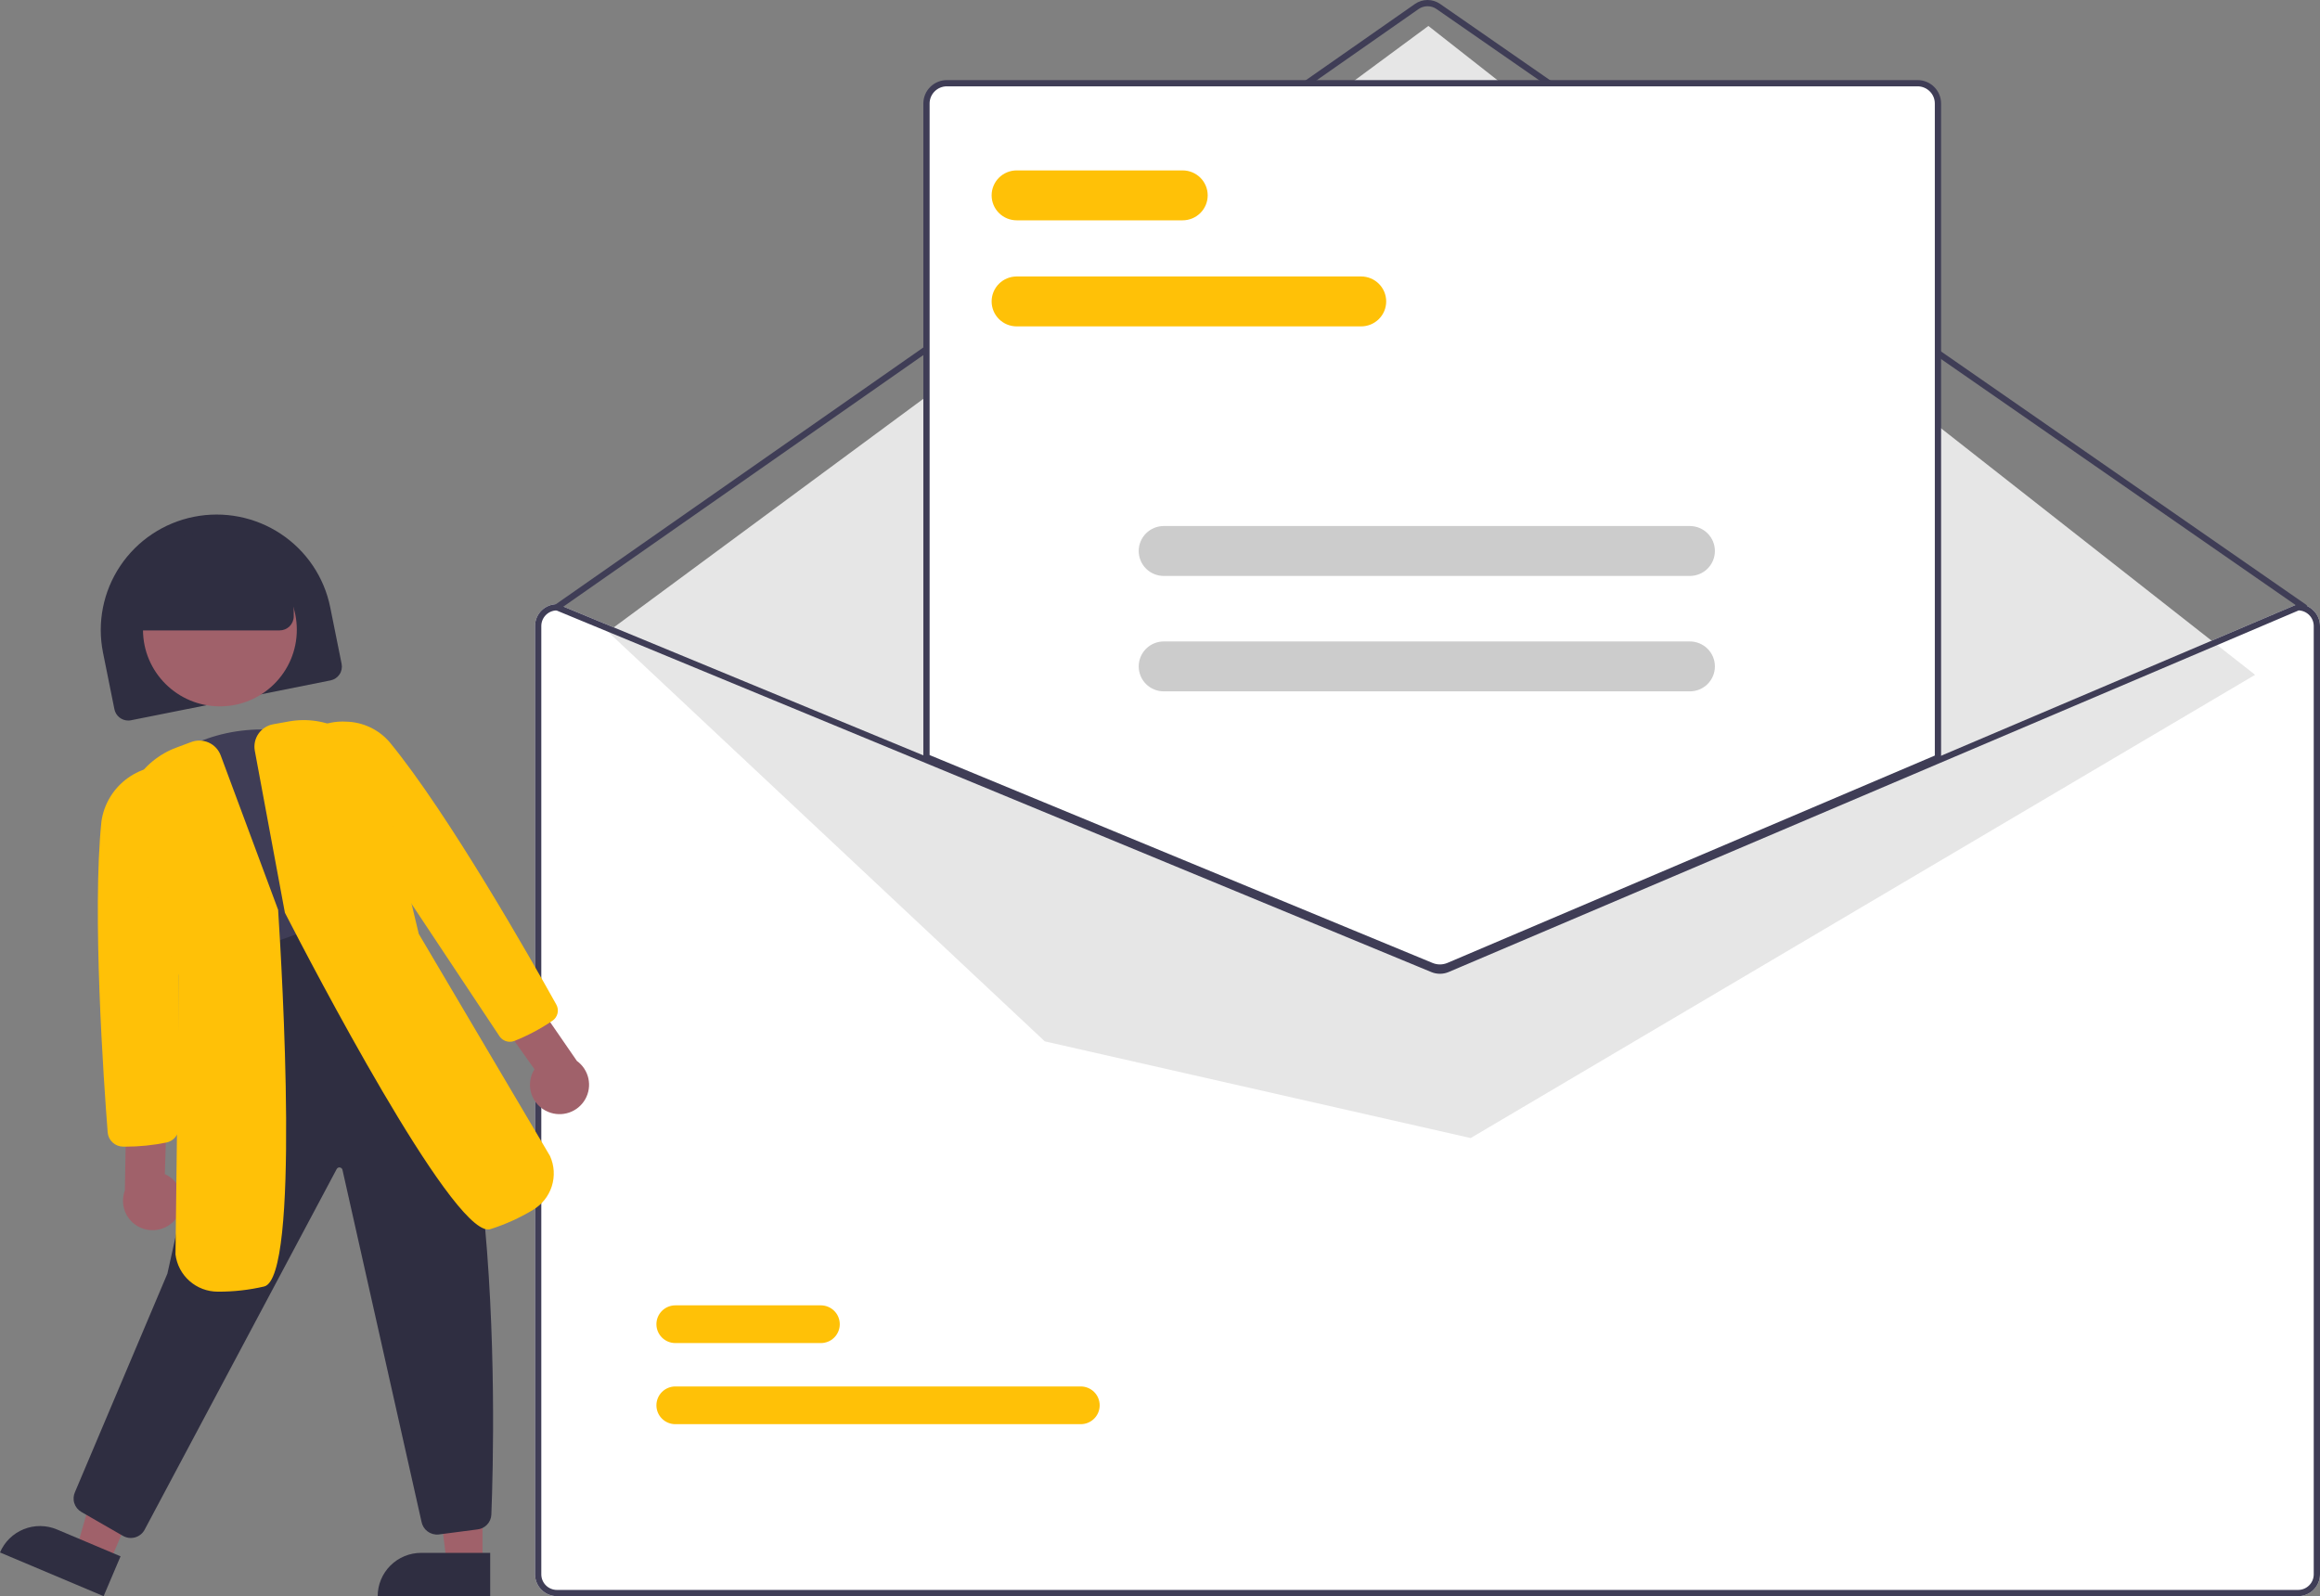 <svg width="327" height="225" viewBox="0 0 327 225" fill="none" xmlns="http://www.w3.org/2000/svg">
<rect x="0" y="0" width="327" height="225" fill="#808080" stroke="none"/>
<g clip-path="url(#clip0)">
<path d="M323.91 85.165H323.822L273.151 106.721L203.824 136.214C203.553 136.327 203.262 136.386 202.968 136.388C202.674 136.389 202.383 136.333 202.111 136.222L130.585 106.659L78.67 85.2L78.591 85.165H78.502C77.683 85.166 76.898 85.49 76.319 86.068C75.74 86.645 75.414 87.427 75.413 88.243V221.922C75.414 222.738 75.74 223.52 76.319 224.097C76.898 224.674 77.683 224.999 78.502 225H323.91C324.729 224.999 325.515 224.674 326.094 224.097C326.673 223.52 326.999 222.738 327 221.922V88.243C326.999 87.427 326.673 86.645 326.094 86.068C325.515 85.49 324.729 85.166 323.91 85.165V85.165Z" fill="white"/>
<path d="M324.793 86.044C324.703 86.045 324.615 86.017 324.541 85.966L202.473 1.272C202.101 1.015 201.66 0.878 201.208 0.879C200.756 0.88 200.315 1.018 199.945 1.276L78.756 85.965C78.709 85.998 78.655 86.022 78.598 86.034C78.542 86.047 78.483 86.048 78.426 86.038C78.369 86.028 78.314 86.007 78.266 85.976C78.217 85.945 78.174 85.905 78.141 85.857C78.108 85.81 78.084 85.757 78.072 85.7C78.059 85.644 78.058 85.586 78.068 85.529C78.078 85.472 78.099 85.418 78.13 85.369C78.161 85.32 78.201 85.278 78.249 85.245L199.438 0.556C199.956 0.195 200.574 0.001 201.207 4.172e-06C201.839 -0.001 202.457 0.191 202.977 0.55L325.045 85.244C325.122 85.297 325.18 85.374 325.211 85.463C325.241 85.551 325.242 85.647 325.214 85.737C325.186 85.826 325.13 85.904 325.054 85.959C324.978 86.015 324.887 86.045 324.793 86.044L324.793 86.044Z" fill="#3F3D56"/>
<path d="M85.681 89.047L201.328 3.658L317.853 95.123L207.287 160.423L147.259 146.791L85.681 89.047Z" fill="#E6E6E6"/>
<path d="M152.326 200.756H95.193C94.843 200.756 94.495 200.688 94.171 200.555C93.847 200.421 93.552 200.225 93.304 199.978C93.055 199.731 92.859 199.438 92.724 199.115C92.59 198.792 92.521 198.446 92.521 198.097C92.521 197.747 92.59 197.401 92.724 197.078C92.859 196.755 93.055 196.462 93.304 196.215C93.552 195.968 93.847 195.772 94.171 195.639C94.495 195.505 94.843 195.437 95.193 195.438H152.326C152.677 195.437 153.024 195.505 153.348 195.639C153.673 195.772 153.967 195.968 154.215 196.215C154.464 196.462 154.661 196.755 154.795 197.078C154.929 197.401 154.998 197.747 154.998 198.097C154.998 198.446 154.929 198.792 154.795 199.115C154.661 199.438 154.464 199.731 154.215 199.978C153.967 200.225 153.673 200.421 153.348 200.555C153.024 200.688 152.677 200.756 152.326 200.756V200.756Z" fill="#FFC107"/>
<path d="M115.691 189.323H95.193C94.843 189.323 94.495 189.255 94.171 189.121C93.847 188.988 93.552 188.792 93.304 188.545C93.055 188.298 92.859 188.005 92.724 187.682C92.59 187.359 92.521 187.013 92.521 186.664C92.521 186.314 92.59 185.968 92.724 185.645C92.859 185.322 93.055 185.029 93.304 184.782C93.552 184.535 93.847 184.339 94.171 184.206C94.495 184.072 94.843 184.004 95.193 184.004H115.691C116.042 184.004 116.39 184.072 116.714 184.206C117.038 184.339 117.333 184.535 117.581 184.782C117.829 185.029 118.026 185.322 118.16 185.645C118.295 185.968 118.364 186.314 118.364 186.664C118.364 187.013 118.295 187.359 118.16 187.682C118.026 188.005 117.829 188.298 117.581 188.545C117.333 188.792 117.038 188.988 116.714 189.121C116.39 189.255 116.042 189.323 115.691 189.323Z" fill="#FFC107"/>
<path d="M202.954 136.607C202.52 136.607 202.09 136.523 201.688 136.36L130.365 106.876V14.588C130.366 13.772 130.692 12.989 131.271 12.412C131.85 11.835 132.636 11.511 133.455 11.51H270.283C271.102 11.511 271.887 11.835 272.466 12.412C273.046 12.989 273.371 13.772 273.372 14.588V106.941L273.238 106.998L204.259 136.345C203.846 136.518 203.403 136.607 202.954 136.607V136.607Z" fill="white"/>
<path d="M202.954 136.827C202.491 136.827 202.033 136.738 201.604 136.564L130.144 107.023V14.588C130.145 13.714 130.494 12.875 131.115 12.257C131.736 11.639 132.577 11.291 133.455 11.29H270.283C271.16 11.291 272.002 11.639 272.622 12.257C273.243 12.875 273.592 13.714 273.593 14.588V107.086L204.346 136.548C203.905 136.732 203.432 136.827 202.954 136.827V136.827ZM131.027 106.436L201.941 135.75C202.602 136.018 203.343 136.013 204.001 135.738L272.71 106.505V14.588C272.71 13.947 272.454 13.332 271.998 12.879C271.543 12.425 270.926 12.17 270.283 12.169H133.455C132.811 12.17 132.194 12.425 131.739 12.879C131.284 13.332 131.028 13.947 131.027 14.588V106.436Z" fill="#3F3D56"/>
<path d="M323.91 85.165H323.822L273.151 106.721L203.824 136.214C203.553 136.327 203.262 136.386 202.968 136.388C202.674 136.389 202.383 136.333 202.111 136.222L130.585 106.659L78.67 85.2L78.591 85.165H78.502C77.683 85.166 76.898 85.49 76.319 86.068C75.74 86.645 75.414 87.427 75.413 88.243V221.922C75.414 222.738 75.74 223.52 76.319 224.097C76.898 224.674 77.683 224.999 78.502 225H323.91C324.729 224.999 325.515 224.674 326.094 224.097C326.673 223.52 326.999 222.738 327 221.922V88.243C326.999 87.427 326.673 86.645 326.094 86.068C325.515 85.49 324.729 85.166 323.91 85.165V85.165ZM326.117 221.922C326.117 222.505 325.884 223.064 325.471 223.476C325.057 223.889 324.495 224.12 323.91 224.12H78.502C77.917 224.12 77.356 223.889 76.942 223.476C76.528 223.064 76.296 222.505 76.296 221.922V88.243C76.296 87.675 76.518 87.128 76.913 86.719C77.309 86.309 77.848 86.067 78.419 86.044L130.585 107.609L201.771 137.036C202.542 137.348 203.405 137.343 204.173 137.023L273.151 107.675L323.999 86.044C324.568 86.069 325.106 86.311 325.5 86.721C325.895 87.13 326.116 87.675 326.117 88.243V221.922Z" fill="#3F3D56"/>
<path d="M191.851 46.008H143.299C142.362 46.008 141.464 45.637 140.802 44.977C140.14 44.318 139.768 43.423 139.768 42.49C139.768 41.557 140.14 40.662 140.802 40.002C141.464 39.343 142.362 38.972 143.299 38.972H191.851C192.787 38.972 193.685 39.343 194.347 40.002C195.01 40.662 195.382 41.557 195.382 42.49C195.382 43.423 195.01 44.318 194.347 44.977C193.685 45.637 192.787 46.008 191.851 46.008Z" fill="#FFC107"/>
<path d="M166.692 31.057H143.299C142.362 31.057 141.464 30.686 140.802 30.026C140.14 29.367 139.768 28.472 139.768 27.539C139.768 26.606 140.14 25.711 140.802 25.051C141.464 24.392 142.362 24.021 143.299 24.021H166.692C167.628 24.021 168.526 24.392 169.189 25.051C169.851 25.711 170.223 26.606 170.223 27.539C170.223 28.472 169.851 29.367 169.189 30.026C168.526 30.686 167.628 31.057 166.692 31.057Z" fill="#FFC107"/>
<path d="M238.182 81.186H164.03C163.093 81.186 162.195 80.816 161.533 80.156C160.871 79.496 160.499 78.601 160.499 77.668C160.499 76.735 160.871 75.841 161.533 75.181C162.195 74.521 163.093 74.15 164.03 74.15H238.182C239.118 74.15 240.016 74.521 240.679 75.181C241.341 75.841 241.713 76.735 241.713 77.668C241.713 78.601 241.341 79.496 240.679 80.156C240.016 80.816 239.118 81.186 238.182 81.186Z" fill="#CCCCCC"/>
<path d="M238.182 97.456H164.03C163.093 97.456 162.195 97.085 161.533 96.426C160.871 95.766 160.499 94.871 160.499 93.938C160.499 93.005 160.871 92.111 161.533 91.451C162.195 90.791 163.093 90.42 164.03 90.42H238.182C239.118 90.42 240.016 90.791 240.679 91.451C241.341 92.111 241.713 93.005 241.713 93.938C241.713 94.871 241.341 95.766 240.679 96.426C240.016 97.085 239.118 97.456 238.182 97.456Z" fill="#CCCCCC"/>
<path d="M18.074 101.569C17.615 101.568 17.171 101.409 16.816 101.119C16.461 100.83 16.218 100.427 16.127 99.979L14.521 92.002C13.669 87.771 14.539 83.377 16.94 79.785C19.34 76.193 23.075 73.699 27.321 72.85C31.568 72.002 35.979 72.869 39.584 75.26C43.19 77.652 45.694 81.372 46.545 85.603L48.151 93.58C48.254 94.094 48.148 94.628 47.856 95.065C47.564 95.501 47.111 95.805 46.594 95.909L18.465 101.53C18.336 101.556 18.205 101.569 18.074 101.569Z" fill="#2F2E41"/>
<path d="M68.012 220.332L62.966 220.331L60.566 200.941L68.013 200.941L68.012 220.332Z" fill="#A0616A"/>
<path d="M59.361 218.895H69.093V224.999H53.234C53.234 223.38 53.88 221.828 55.029 220.683C56.178 219.538 57.736 218.895 59.361 218.895Z" fill="#2F2E41"/>
<path d="M15.435 220.281L10.788 218.321L16.168 199.533L23.025 202.427L15.435 220.281Z" fill="#A0616A"/>
<path d="M8.032 215.598L16.993 219.379L14.603 225L2.62044e-05 218.838C0.314 218.1 0.771 217.431 1.344 216.868C1.917 216.306 2.596 215.862 3.342 215.561C4.088 215.26 4.886 215.108 5.691 215.115C6.495 215.121 7.291 215.285 8.032 215.598V215.598Z" fill="#2F2E41"/>
<path d="M30.995 99.57C36.983 99.57 41.836 94.734 41.836 88.769C41.836 82.805 36.983 77.969 30.995 77.969C25.008 77.969 20.154 82.805 20.154 88.769C20.154 94.734 25.008 99.57 30.995 99.57Z" fill="#A0616A"/>
<path d="M31.509 137.902L31.397 137.542C28.443 127.976 25.39 118.088 22.332 108.684L22.25 108.43L22.437 108.24C27.184 103.43 36.075 101.511 43.12 103.779C50.21 106.059 55.096 112.455 54.486 118.657C54.161 122.382 55.165 126.103 57.323 129.163L57.606 129.572L57.163 129.802C49.243 133.863 40.699 136.582 31.883 137.847L31.509 137.902Z" fill="#3F3D56"/>
<path d="M18.434 216.797C18.047 216.796 17.668 216.694 17.333 216.501L11.477 213.132C10.997 212.859 10.638 212.415 10.472 211.89C10.306 211.364 10.345 210.795 10.581 210.297L23.593 179.537L33.538 134.674L51.662 128.108L51.826 128.184C71.257 137.076 69.755 200.812 69.256 213.499C69.234 214.032 69.017 214.54 68.647 214.926C68.277 215.313 67.778 215.552 67.244 215.599L61.794 216.308C61.24 216.357 60.688 216.197 60.246 215.861C59.804 215.524 59.505 215.035 59.407 214.489L48.281 164.952C48.27 164.858 48.228 164.77 48.163 164.701C48.098 164.632 48.012 164.586 47.918 164.57C47.828 164.553 47.735 164.564 47.653 164.603C47.57 164.642 47.502 164.706 47.458 164.786L20.364 215.67C20.221 215.925 20.028 216.15 19.797 216.33C19.566 216.51 19.301 216.642 19.018 216.719C18.828 216.77 18.631 216.797 18.434 216.797V216.797Z" fill="#2F2E41"/>
<path d="M24.943 171.59C25.285 171.093 25.514 170.527 25.613 169.932C25.712 169.337 25.679 168.728 25.516 168.148C25.353 167.567 25.064 167.029 24.67 166.572C24.276 166.114 23.786 165.749 23.235 165.5L23.531 156.082L17.83 154.507L17.599 167.813C17.242 168.763 17.247 169.811 17.613 170.758C17.98 171.705 18.682 172.485 19.587 172.951C20.492 173.417 21.538 173.535 22.525 173.284C23.512 173.033 24.372 172.43 24.943 171.59H24.943Z" fill="#A0616A"/>
<path d="M17.683 161.635L17.349 161.633C16.797 161.629 16.268 161.419 15.865 161.043C15.462 160.668 15.216 160.155 15.176 159.607C14.629 152.593 12.95 128.7 14.302 115.746C14.482 114.537 14.902 113.377 15.54 112.333C16.178 111.289 17.019 110.383 18.015 109.67C19.01 108.956 20.139 108.448 21.335 108.177C22.531 107.906 23.77 107.877 24.977 108.091L25.325 108.168L25.323 108.523C25.199 125.566 25.207 142.51 25.215 158.896C25.216 159.396 25.046 159.882 24.732 160.273C24.419 160.664 23.981 160.937 23.491 161.046C21.58 161.44 19.634 161.637 17.683 161.635Z" fill="#FFC107"/>
<path d="M30.661 182.075C29.202 182.069 27.795 181.532 26.704 180.566C25.613 179.601 24.914 178.271 24.736 176.828L25.216 137.494L17.369 117.719C17.039 115.121 17.6 112.489 18.961 110.248C20.322 108.008 22.403 106.292 24.866 105.379L26.964 104.595C27.36 104.447 27.782 104.378 28.205 104.393C28.628 104.408 29.044 104.505 29.429 104.681C29.814 104.856 30.161 105.105 30.449 105.414C30.737 105.723 30.961 106.086 31.108 106.482L39.2 128.247L39.202 128.279C39.763 136.942 42.295 180.057 37.246 181.343C35.107 181.843 32.916 182.088 30.718 182.075L30.661 182.075Z" fill="#FFC107"/>
<path d="M77.278 156.739C76.718 156.513 76.214 156.166 75.802 155.725C75.39 155.283 75.081 154.757 74.895 154.183C74.709 153.609 74.652 153.002 74.728 152.404C74.803 151.806 75.009 151.232 75.332 150.722L69.87 143.029L73.753 138.582L81.313 149.553C82.137 150.15 82.713 151.027 82.932 152.018C83.15 153.009 82.997 154.046 82.499 154.932C82.002 155.817 81.196 156.491 80.234 156.824C79.271 157.157 78.22 157.127 77.278 156.739H77.278Z" fill="#A0616A"/>
<path d="M71.824 146.853C71.539 146.845 71.26 146.768 71.011 146.63C70.761 146.492 70.549 146.296 70.392 146.058L70.363 146.015C61.325 132.388 51.981 118.297 42.509 104.249L42.407 104.098L42.538 103.97C43.368 103.197 44.347 102.6 45.416 102.214C46.484 101.828 47.62 101.662 48.754 101.724C49.922 101.745 51.073 102.012 52.131 102.506C53.188 103 54.13 103.711 54.893 104.592C63.169 114.625 74.981 135.448 78.404 141.591C78.621 141.973 78.684 142.421 78.584 142.848C78.483 143.274 78.224 143.647 77.86 143.892C76.179 145.032 74.379 145.986 72.49 146.738C72.278 146.821 72.052 146.86 71.824 146.853Z" fill="#FFC107"/>
<path d="M68.79 173.308C63.377 173.312 44.01 136.159 40.182 128.711L40.149 128.621L35.915 105.83C35.838 105.415 35.844 104.989 35.932 104.577C36.021 104.165 36.19 103.774 36.431 103.427C36.671 103.08 36.978 102.783 37.334 102.555C37.69 102.326 38.088 102.17 38.504 102.095L40.709 101.698C43.295 101.226 45.964 101.638 48.285 102.868C50.605 104.098 52.44 106.073 53.492 108.473L59.024 131.641L77.524 162.955C78.131 164.297 78.221 165.815 77.775 167.218C77.329 168.621 76.379 169.811 75.106 170.559C73.226 171.692 71.218 172.599 69.123 173.262C69.015 173.293 68.903 173.309 68.79 173.308H68.79Z" fill="#FFC107"/>
<path d="M39.415 88.863H17.567V86.225C17.57 83.31 18.734 80.516 20.802 78.455C22.871 76.394 25.676 75.234 28.601 75.231H30.367C33.292 75.234 36.097 76.394 38.166 78.455C40.234 80.516 41.398 83.31 41.401 86.225V86.884C41.401 87.409 41.191 87.912 40.819 88.283C40.447 88.654 39.942 88.862 39.415 88.863V88.863Z" fill="#2F2E41"/>
</g>
<defs>
<clipPath id="clip0">
<rect width="327" height="225" fill="white"/>
</clipPath>
</defs>
</svg>
